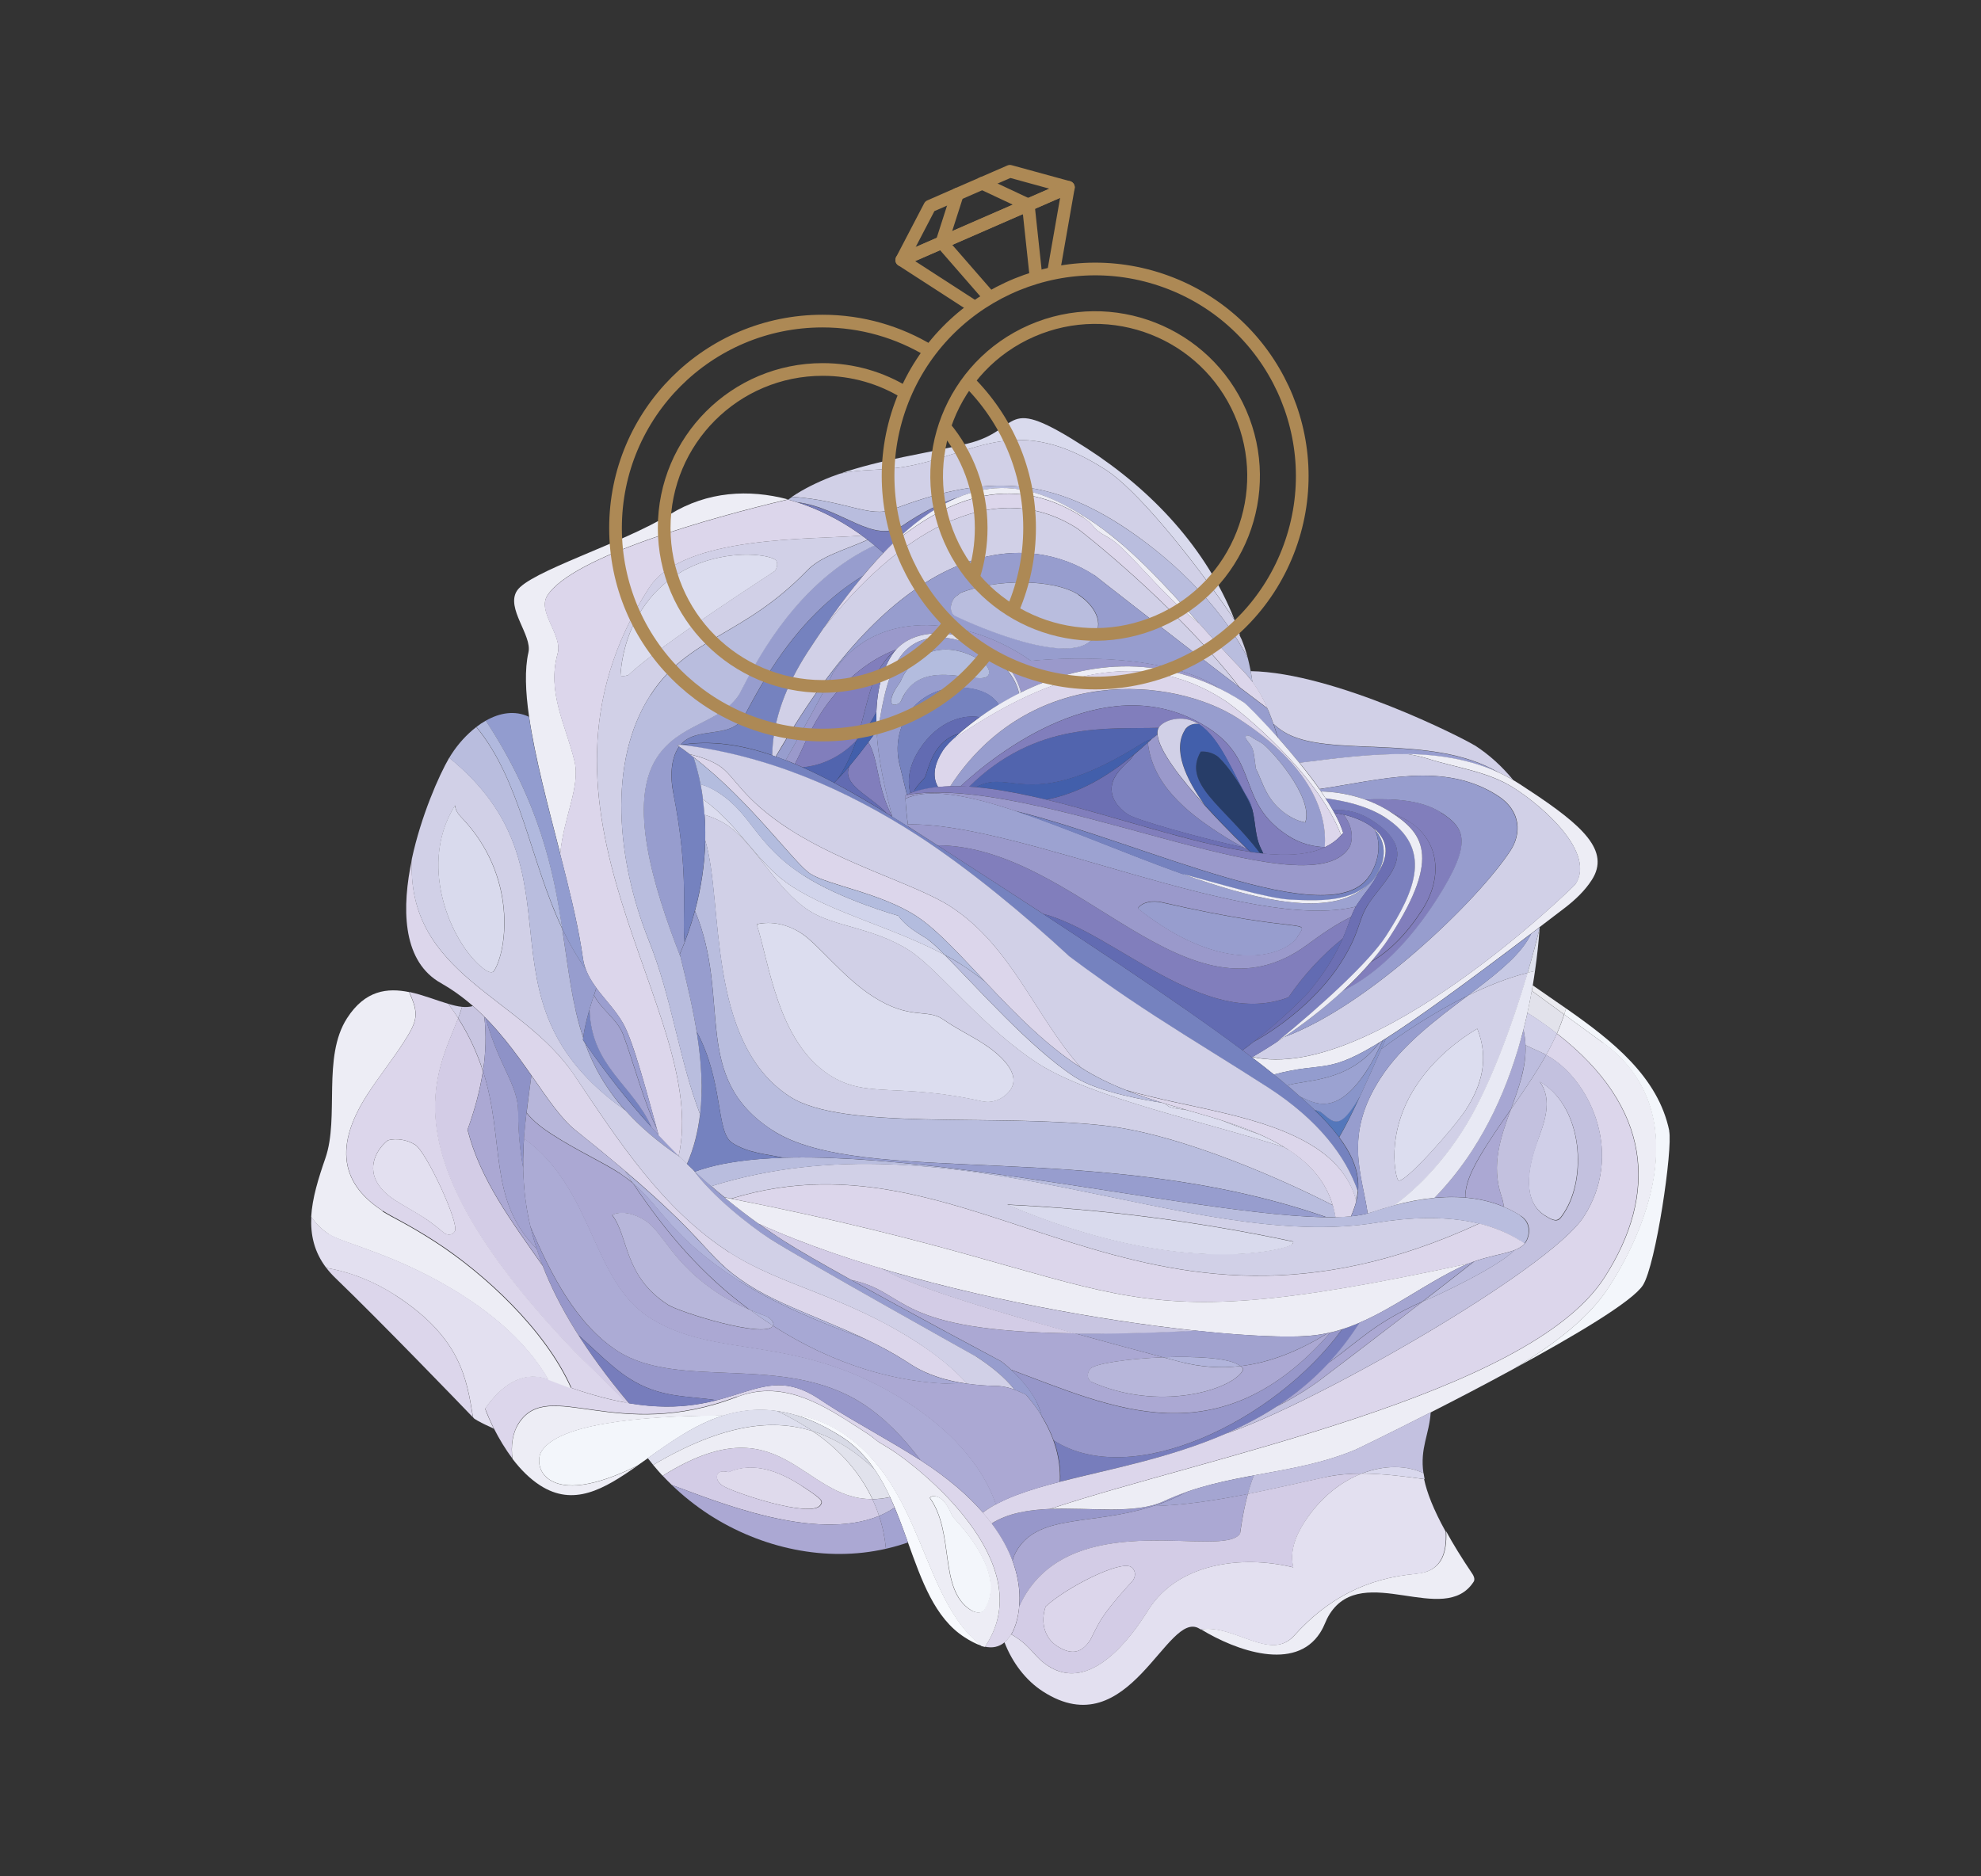 <?xml version="1.0" encoding="UTF-8"?> <svg xmlns="http://www.w3.org/2000/svg" id="Layer_2" data-name="Layer 2" viewBox="0 0 153.1 145.02"><rect x="0" y="0" width="153.1" height="145.02" fill="#333333" stroke="none"/> <defs> <style> .cls-1 { fill: #d8dae6; } .cls-2 { fill: #aba8d3; } .cls-3 { fill: #5477bb; } .cls-4 { fill: #c7c9e4; } .cls-5 { fill: #d0cfe8; } .cls-6 { fill: #dedfee; } .cls-7 { fill: #777dbc; } .cls-8 { fill: #a4a5d1; } .cls-9 { fill: #e8e9f4; } .cls-10 { fill: #e3e0f0; } .cls-11 { fill: #d4d2ea; } .cls-12 { fill: #bdbdde; } .cls-13 { fill: #9ba2d1; } .cls-14 { stroke-linecap: round; stroke-linejoin: round; } .cls-14, .cls-15 { fill: none; stroke: #ad8955; stroke-width: .98px; } .cls-16 { fill: #929ccf; } .cls-17 { fill: #7582bf; } .cls-18 { fill: #d1d4eb; } .cls-19 { fill: #7b80be; } .cls-20 { fill: #d9daed; } .cls-21 { fill: #b7b6da; } .cls-22 { fill: #bbd; } .cls-23 { fill: #787cba; } .cls-24 { fill: #d1d0e7; } .cls-25 { fill: #6c6fb3; } .cls-26 { fill: #939cce; } .cls-27 { fill: #ebebf0; } .cls-28 { fill: #b1b9de; } .cls-29 { fill: #ededf5; } .cls-30 { fill: #acabd5; } .cls-31 { fill: #425fab; } .cls-32 { fill: #8e92c7; } .cls-33 { fill: #979dce; } .cls-34 { fill: #626bb2; } .cls-35 { fill: #5164ae; } .cls-36 { fill: #d3cce6; } .cls-37 { fill: #dfe2ee; } .cls-38 { fill: #f3f6fb; } .cls-39 { fill: #c3c1e0; } .cls-40 { fill: #273d68; } .cls-41 { fill: #a2a2d0; } .cls-42 { fill: #9a99cb; } .cls-43 { fill: #e2e2eb; } .cls-44 { fill: #e1e2ec; } .cls-45 { fill: #dcd6eb; } .cls-46 { fill: #a1a2cf; } .cls-15 { stroke-miterlimit: 10; } .cls-47 { fill: #9b9ecf; } .cls-48 { fill: #a7a8d4; } .cls-49 { fill: #817ebc; } .cls-50 { fill: #b9bdde; } .cls-51 { fill: #d2d1e9; } .cls-52 { fill: #9ca2d1; } .cls-53 { fill: #8995ca; } .cls-54 { fill: #c8c5e1; } .cls-55 { fill: #b1b4db; } .cls-56 { fill: #c3c1df; } .cls-57 { fill: #dcddef; } .cls-58 { fill: #a4a4d1; } .cls-59 { fill: #b3bcde; } .cls-60 { fill: #dfdaec; } .cls-61 { fill: #a3a3d1; } .cls-62 { fill: #f7f9fd; } .cls-63 { fill: #a7a7d3; } .cls-64 { fill: #d9d8ed; } .cls-65 { fill: #9797ca; } </style> </defs> <g id="clipping_mask" data-name="clipping mask"> <g> <path class="cls-33" d="m76.33,50.51c-1.95-1.26-5.2-2.16-6.88.44-1.02,1.58-1.36,4.01-1.67,6.07.19,2.3.76,4.55,1.18,6.12.41.25.82.51,1.23.77-.1-.72-.18-1.43-.21-2.15,0-.09,0-.18-.01-.27.04-.02.08-.03.12-.05-.3-1.22-.57-2.34-.57-2.34-.34-1.39-.07-2.77.62-3.84,1.63-2.53,4.91-2.42,6.3-1.53.27.17.54.42.76.75.49-.3,1.01-.58,1.56-.86-.23-1.05-.93-2.12-2.43-3.09h0Zm-6.36,3.03c-.19.3-.35.68-.36.69-.13.2-.49.31-.64.21-.16-.1-.15-.58.28-1.24.11-.16.22-.33.33-.49.1-.24.22-.48.36-.7,1.44-2.23,3.91-2.21,5.92-.91.28.18.76.71.51,1.1-.57.89-4.68-1.35-6.41,1.34h0Z"></path> <path class="cls-24" d="m99.56,88.87c-.09-.06-.19-.12-.28-.18-5.87-1.91-14.87-3.79-19.06-6.49-4.24-2.74-7.69-7.28-9.92-8.72-2.79-1.8-5.78-1.81-7.77-3.09-2.6-1.68-4.17-5.21-6.41-6.66-.51-.33-1.08-.57-1.67-.75.05.66.06,1.32.05,1.98,1.44,4.76.03,15.6,6.55,19.81,4.08,2.63,15.64,1.3,24.18,2.22,6.21.67,14.47,4.47,17.77,6.17-.56-1.89-1.81-3.25-3.44-4.31h0Zm-23.59-3.73c-6.61-1.5-8.97-.17-11.87-2.05-4.03-2.6-4.66-8.74-5.62-11.65,1.18-.27,2.4.03,3.44.69,1.31.84,3.2,3.38,5.52,4.88,2.86,1.85,4.15.95,5.38,1.74.09.06.27.18.45.3.88.57,1.85,1.05,2.73,1.62,1.25.8,2.92,2.27,2.12,3.52-.42.65-1.32,1.13-2.15.94h0Z"></path> <path class="cls-65" d="m91.77,115.3c-.62.21-1.24.46-1.85.75-3.37,1.58-9.72-.57-13.28,1.72.75,1.01,1.26,1.97,1.6,2.87.1-.33.23-.62.4-.89,2.1-3.26,7.33-1.34,13.13-4.45h0Z"></path> <path class="cls-29" d="m109.49,121.65c-3.88.34-6.9,1.93-9.46,4.78-1.83,2.04-4.62-.9-7.21-.48,2.73,1.67,7.27,3.27,9.2.27.39-.61.39-.9.76-1.48,2.59-4.01,8.84,1.05,11.11-2.47.12-.18.01-.44-.08-.58-.85-1.26-1.52-2.35-2.04-3.31.04.84-.06,1.69-.43,2.27-.35.54-.92.91-1.83.99h0Z"></path> <path class="cls-45" d="m87.42,121.13c-.85-.55-5.07,1.62-6.61,3.06-.38,1.12-.16,2.38.9,3.06.97.62,1.82.66,2.55-.48.05-.07.48-1.03.92-1.71.73-1.13,2.36-2.86,2.38-2.89.3-.47.12-.87-.15-1.04h0Z"></path> <path class="cls-60" d="m61.95,114.85c-1.71-1.11-3.71-1.9-5.65-1.06-.36-.08-.69-.09-.84.13-.09.14-.16.57.38.92.82.53,6.87,2.56,7.56,1.49.19-.29.2-.4-1.46-1.48h0Z"></path> <path class="cls-38" d="m41.87,112.15c-.37.57-.28,1.66.61,2.23,1.56,1.01,4.31.14,6.78-1.09.27-.19.53-.38.81-.57,1.77-1.26,3.66-2.62,5.84-3.3-4.65,0-12.5.34-14.04,2.73h0Z"></path> <path class="cls-45" d="m56.98,107.97c3.32-1.28,6.23.38,8.89,2.09.42.27.83.54,1.24.8.31.2.55.45.85.64,0,0,.54.31.97.59,2.02,1.31,11.44,8.63,7.29,15.05-.03.05-.07.1-.1.15.56.12,1.07.04,1.53-.35.17-.15.33-.33.48-.57.64-1,1.61-4.48-1.49-8.61-.21-.28-.43-.56-.68-.84-1.13-1.3-2.68-2.66-4.77-4.01-2.45-1.58-5.1-2.96-7.29-4.38-.31-.2-.67-.44-.68-.45-4.62-2.98-6.34,1.77-14.59.39-1.73-.29-3.75-.85-6.14-1.81-2.08-.83-3.76.44-5,2.22.2.51.43,1.03.68,1.54.41.81.89,1.61,1.43,2.32-.13-.98,0-1.97.48-2.73,2.33-3.6,7.52,1.55,16.89-2.06h0Z"></path> <path class="cls-29" d="m76.22,127.15c4.14-6.42-5.27-13.75-7.29-15.05-.43-.28-.97-.59-.97-.59-.3-.2-.54-.44-.85-.64-.41-.26-.82-.54-1.24-.8-2.65-1.71-5.57-3.36-8.89-2.09-9.38,3.61-14.57-1.54-16.89,2.06-.49.76-.61,1.75-.48,2.73.63.83,1.34,1.54,2.13,2.05,2.59,1.67,4.93.31,7.52-1.52-2.47,1.23-5.22,2.1-6.78,1.09-.89-.57-.98-1.66-.61-2.23,1.54-2.39,9.39-2.72,14.04-2.73,1.68-.52,3.53-.65,5.61-.03,1.27.18,2.44.65,3.5,1.34,6.37,4.11,6.16,12.91,10.83,16.5.09.03.18.05.27.07.03-.05.07-.1.1-.15h0Zm-1.22-2.7c-2.49-1.61-1.2-5.92-3.14-8.65,0,0,0,0,0-.01.16-.24.56-.13.79.02.43.28.7.84.96,1.43,1.96,2.08,3.87,4.99,2.44,7.2-.2.31-.71.23-1.06,0h0Z"></path> <path class="cls-38" d="m73.63,117.24c-.27-.6-.53-1.15-.96-1.43-.23-.15-.63-.26-.79-.02,0,0,0,0,0,.01,1.93,2.72.65,7.04,3.14,8.65.35.23.86.31,1.06,0,1.43-2.21-.48-5.12-2.44-7.2h0Z"></path> <path class="cls-62" d="m61.52,109.39c1.11.33,2.28.88,3.54,1.68,2.81,1.81,3.99,5.04,5.11,8.16,1.07,2.97,2.07,5.84,4.36,7.32.46.3.91.54,1.33.67-4.68-3.59-4.46-12.38-10.83-16.5-1.06-.69-2.23-1.16-3.5-1.34h0Z"></path> <path class="cls-45" d="m30.54,100.11c-1.62-1.05-3.45-1.79-5.32-2.1.2.26.44.53.7.78,3.55,3.42,9.76,9.86,10.63,10.77-.48-2.96-.93-6.17-6.02-9.45Z"></path> <path class="cls-29" d="m29.58,93.61c-3.65-2.35-3.45-5.51-1.18-9.02.88-1.36,1.94-2.69,2.77-3.98,1.13-1.75,1.2-2.22.45-3.92-1.67-.34-3.4-.16-4.8,2.02-1.93,3-.58,7.65-1.67,10.81-.54,1.56-1.02,3.09-1.1,4.55.38.53.84.99,1.38,1.35,1.15.74,5.47,1.59,10.46,4.82,3.02,1.95,5.16,4.12,6.49,6.43.03.01.06.02.09.03.58.23,1.14.44,1.67.63-1.97-4.47-6.68-8.85-10.56-11.35-2.15-1.39-3.3-1.87-4.02-2.34h0Z"></path> <path class="cls-10" d="m32.09,88.5c-.59-.38-1.42-.54-2.11-.35-.27.21-.51.47-.7.76-.78,1.21-.62,2.66,1.23,3.86.73.47,1.5.88,2.24,1.35.78.5,1.56,1.19,1.56,1.19.31.2.64.19.84-.13.38-.59-2.19-6.12-3.06-6.68h0Z"></path> <path class="cls-10" d="m25.44,95.41c-.54-.35-1-.81-1.38-1.35-.07,1.38.21,2.71,1.16,3.95,1.87.32,3.69,1.05,5.32,2.1,5.08,3.28,5.54,6.49,6.02,9.45.07.07.1.11.1.11.08.05.16.1.25.15.4.23.84.42,1.26.62-.26-.51-.49-1.03-.68-1.54,1.22-1.75,2.86-3.01,4.91-2.25-1.33-2.31-3.47-4.47-6.49-6.43-4.99-3.22-9.31-4.07-10.46-4.82Z"></path> <path class="cls-65" d="m63.22,108.09s.37.25.68.45c2.17,1.4,4.8,2.77,7.24,4.34-1.28-1.73-2.78-3.29-4.48-4.38-6.09-3.93-14.18-1-18.94-4.07-3.18-2.05-5.18-5.94-6.73-9.63.59,2.49,1.71,5.25,3.71,8.4,1.35,1.21,2.61,2.51,3.91,3.34,2.41,1.55,4.51,1.34,6.79,1.7,3.08-.79,4.85-2.07,7.82-.15h0Z"></path> <path class="cls-30" d="m66.66,108.5c1.69,1.09,3.2,2.65,4.48,4.38.02.01.03.02.05.03,2.09,1.35,3.64,2.7,4.77,4.01.31-.23.65-.44,1.01-.64-1.08-3.19-3.74-5.89-6.85-7.9-8.44-5.45-14.74-3.2-19.95-6.56-4.46-2.88-4.26-9.9-9.67-13.83-.15,2.08-.1,4.31.49,6.81,1.56,3.68,3.56,7.57,6.73,9.63,4.76,3.07,12.85.14,18.94,4.07h0Z"></path> <path class="cls-7" d="m44.7,103.2c1.05,1.65,2.34,3.4,3.92,5.28,2.95.49,5.06.2,6.77-.24-2.28-.36-4.38-.15-6.79-1.7-1.3-.84-2.56-2.13-3.91-3.34Z"></path> <path class="cls-7" d="m105.07,102.25c-.44.19-.88.35-1.33.5-5.21,7.13-16.29,12.47-22.3,8.59,0,0,0,0,0,0,.36,1,.55,2.07.5,3.19,7.11-1.82,17.27-3.17,23-12.05.05-.08.1-.15.15-.23h0Z"></path> <path class="cls-65" d="m103.74,102.75c-.3.1-.61.18-.93.26-8.63,9.88-16.87,5.78-24.67,2.88.58.54,1.34,1.35,1.86,2.28.23.41.41.84.5,1.28.38.6.69,1.23.93,1.89,0,0,0,0,0,0,6.01,3.88,17.09-1.46,22.3-8.59h0Z"></path> <path class="cls-5" d="m119.2,83.73c-.07-.04-.14-.08-.21-.13,1.06,1.44.34,3.23-.2,4.69-.71,1.95-1.17,4.51.57,5.64.99.64,1.12.4,1.53-.23,1.72-2.66,1.44-7.95-1.7-9.98h0Z"></path> <path class="cls-33" d="m75.42,104.85c.97.63,2.18,1.53,2.99,2.58.3.11.59.25.89.39.45.52.85,1.06,1.21,1.63-.1-.44-.28-.87-.5-1.28-.87-1.57-2.45-2.81-2.65-2.94,0,0-13.45-7.15-16.75-9.28-.67-.43-1.33-.88-1.98-1.35-1.72-1.24-3.36-2.59-4.91-4.03-.05-.04-.09-.09-.14-.13,1.47,2.05,4.32,4.3,5.9,5.31,2.33,1.51,15.94,9.11,15.94,9.11h0Z"></path> <path class="cls-33" d="m50.9,87.74c-.19-.21-.38-.42-.57-.63-1.85-2.04-3.55-4.22-5.12-6.5.65,1.8,1.6,3.53,3.12,5.22,1.09,1.22,2.47,2.42,4.24,3.62-.57-.56-1.12-1.13-1.66-1.71h0Z"></path> <path class="cls-45" d="m56.38,96.82c-5.19-3.35-8.58-8.61-11.98-13.69-4.12-6.14-13.01-7.73-12.56-16.73-.8,3.74-.75,7.68,1.98,9.44.26.17.44.25.96.58.63.41,1.22.86,1.78,1.35,1.85,1.62,3.28,3.59,4.53,5.38,1.23,1.76,2.28,3.33,3.38,4.21,10.99,8.76,9.52,9.47,13.39,11.97,3.15,2.03,8.23,3.36,12.15,5.89.16.1.34.22.39.25,1.29.83,2.78,1.27,4.36,1.49-1.11-1.21-2.44-2.28-3.91-3.22-5.6-3.62-10.44-4.33-14.46-6.93h0Z"></path> <path class="cls-24" d="m78.41,107.43c-.81-1.05-2.02-1.95-2.99-2.58,0,0-13.61-7.6-15.94-9.11-1.57-1.02-4.42-3.26-5.9-5.31-.16-.15-.32-.3-.48-.46-.18-.17-.35-.34-.53-.52-1.77-1.2-3.15-2.4-4.24-3.62-12.31-8.7-2.63-18.33-13.61-27.26-.8,1.37-2.18,4.52-2.89,7.82-.44,9,8.44,10.58,12.56,16.73,3.41,5.07,6.79,10.34,11.98,13.69,4.02,2.59,8.85,3.31,14.46,6.93,1.46.95,2.8,2.01,3.91,3.22.76.11,1.54.16,2.33.18.47.01.92.13,1.34.28h0Zm-40.83-32.41c-2.35-1.51-5.5-7.82-2.41-12.76.03.36.24.67.45.88,4.43,4.56,3.55,10.38,2.57,11.9-.13.2-.4.11-.61-.02Z"></path> <path class="cls-20" d="m35.61,63.14c-.2-.21-.42-.53-.45-.88-3.09,4.94.07,11.24,2.41,12.76.21.13.48.22.61.02.98-1.52,1.85-7.34-2.57-11.9Z"></path> <path class="cls-24" d="m114.32,94.58c-2.56-.62-5.43-.48-7.92-.07-14.42,2.36-32.81-8.65-51.42-2.82.33.29.67.58,1.02.86.17.03.34.07.52.1,19.09-5.86,31.35,14.16,57.81,1.92h0Zm-14.41,1.39s.02,0,.02,0c.05.03,0,.13-.06.21-.19.29-8.33,2.76-22.03-3.07,7.44.36,14.72,1.29,22.07,2.85h0Z"></path> <path class="cls-50" d="m117.53,93.98c-1.98-1.28-4.3-1.6-6.66-1.38-1.64.16-3.31.57-4.91,1.12-.42.14-.94.24-1.56.3-.37.03-.77.06-1.2.07-10.54.2-39.08-7.38-49.5-3.52.41.38.83.76,1.26,1.13,18.61-5.83,37.01,5.17,51.42,2.82,2.49-.41,5.36-.56,7.92.07,1.13.27,2.19.69,3.14,1.31.12.08.24.16.35.24.05-.05.09-.11.13-.17.21-.32.52-1.37-.42-1.99h0Z"></path> <path class="cls-45" d="m117.47,95.89c-.95-.61-2.02-1.03-3.14-1.31-26.46,12.24-38.72-7.78-57.81-1.92,32.65,6.41,27.42,11.4,56.94,5.03,2-.82,3.64-.74,4.38-1.56-.11-.08-.23-.16-.35-.24h0Z"></path> <path class="cls-29" d="m56.51,92.66c-.17-.03-.34-.07-.52-.1.08.06.15.13.23.19.78.64,1.58,1.25,2.4,1.84,14.14,6.43,37.39,9.31,42.97,8.63,1.24-.15,2.38-.5,3.47-.97,2.69-1.15,5.09-3.01,7.91-4.35.16-.07.31-.14.46-.21-29.52,6.37-24.29,1.38-56.94-5.03h0Z"></path> <path class="cls-20" d="m99.87,96.19c.05-.08.11-.18.06-.21,0,0-.01,0-.02,0-7.35-1.56-14.64-2.49-22.07-2.85,13.71,5.84,21.85,3.36,22.03,3.07h0Z"></path> <path class="cls-57" d="m75.97,85.14c.83.19,1.73-.29,2.15-.94.8-1.25-.87-2.71-2.12-3.52-.88-.57-1.86-1.05-2.73-1.62-.18-.12-.36-.24-.45-.3-1.22-.79-2.51.11-5.38-1.74-2.32-1.5-4.22-4.04-5.52-4.88-1.03-.67-2.26-.97-3.44-.69.96,2.9,1.59,9.04,5.62,11.65,2.9,1.87,5.26.55,11.87,2.05h0Z"></path> <path class="cls-50" d="m59.7,87.37c6.97,4.5,25.17.58,42.8,6.71.25,0,.49,0,.72,0-.05-.32-.12-.62-.21-.91-3.3-1.7-11.56-5.5-17.77-6.17-8.54-.92-20.11.41-24.18-2.22-6.52-4.21-5.11-15.05-6.55-19.81-.04,1.83-.32,3.66-.8,5.44,2.87,6.88-.37,12.85,5.99,16.96h0Z"></path> <path class="cls-33" d="m59.7,87.37c-6.36-4.11-3.13-10.08-5.99-16.96-.31,1.14-.7,2.27-1.17,3.35.48,1.96.97,3.97,1.3,5.98,2.1,3.88,1.47,7.77,2.75,8.6,1.23.8,2.69.87,3.94,1.15,12.56-.39,32.86,4.5,41.97,4.6-17.63-6.13-35.83-2.22-42.8-6.71h0Z"></path> <path class="cls-17" d="m53.84,79.75c.57,3.54.64,7.06-.74,10.23.21.2.41.39.62.59,1.79-.66,4.12-.99,6.81-1.07-1.26-.28-2.71-.35-3.94-1.15-1.28-.82-.65-4.72-2.75-8.6h0Z"></path> <path class="cls-17" d="m57.45,55.5c-1.06,1.64-3.63.62-4.86,2.08,2.3-.38,4.65-.04,7.1.8.04-2.82,1.12-5.48,2.73-7.98,1.51-2.34,2.94-4.28,4.28-5.89-2.39,1.45-4.86,3.76-7.08,7.2-1.13,1.76-2.17,3.79-2.17,3.79h0Z"></path> <path class="cls-33" d="m57.12,53.68c-1.44,2.23-4.64,2.21-6.37,4.89-2.22,3.44-.34,9.8,1.83,15.38-.02-.06-.03-.13-.05-.19.13-.31.26-.62.38-.93-.24-2.08.41-5.07-.89-11.61-.22-1.1-.2-2.49.4-3.42.02-.03.04-.06.06-.09-.04-.03-.09-.06-.13-.09.08-.02.15-.03.23-.04,1.23-1.47,3.8-.44,4.86-2.08,0,0,1.03-2.03,2.17-3.79,2.22-3.45,4.69-5.75,7.08-7.2.54-.64,1.07-1.23,1.58-1.77-.22-.2-.45-.4-.69-.59-2.68,1.26-5.61,3.53-8.37,7.8-1.04,1.61-2.09,3.71-2.1,3.73h0Z"></path> <path class="cls-17" d="m52.02,61.22c1.3,6.54.65,9.53.89,11.61,1.76-4.57,2.18-9.7.69-14.31-.36-.28-.74-.55-1.11-.81-.02.03-.04.06-.06.09-.6.93-.62,2.32-.4,3.42Z"></path> <path class="cls-29" d="m43.1,50.51c.4-1.43-1.61-3.22-.79-4.49,1.94-3.01,12.61-6.01,18.58-7.42-3.02-.8-6.22-.62-9.1,1.15-3.7,2.28-10.88,4.43-11.84,5.92-.87,1.35,1.19,3.44.89,4.76-.3,1.31-.23,3.03.05,4.98.46,3.16,1.47,6.92,2.41,10.59.28-2.91,1.58-5.22,1.1-7.18-.68-2.8-2.14-5.31-1.3-8.3h0Z"></path> <path class="cls-24" d="m54.11,86.15c-1.65-4.31-2.15-8.92-3.96-13.43-2.48-6.2-3.22-13.82.11-18.98,2.94-4.55,7.17-4.52,12.11-9.64,1.09-1.13,2.88-1.57,4.68-2.38-.14-.11-.29-.21-.44-.32-3.82.33-13.81-.05-16.45,4.04-11.2,17.35,4.77,32.7,2.29,43.91.21.21.43.42.64.63.54-1.23.85-2.51,1.01-3.82h0Zm-6.16-33.92c.12-1.9.71-3.65,1.65-5.1,3.19-4.94,9.31-4.51,10.29-3.88.18.11.27.47,0,.88-.03.04-8.9,5.72-11.29,8.02-.06.06-.4.15-.66.08h0Z"></path> <path class="cls-50" d="m50.26,53.74c-3.33,5.17-2.6,12.78-.11,18.98,1.8,4.5,2.3,9.12,3.96,13.43.46-3.94-.53-8.18-1.52-12.19-2.18-5.59-4.05-11.95-1.83-15.38,1.73-2.68,4.93-2.66,6.37-4.89.01-.02,1.06-2.12,2.1-3.73,2.76-4.28,5.69-6.54,8.37-7.8-.18-.15-.36-.29-.54-.43-1.8.81-3.59,1.25-4.68,2.38-4.94,5.12-9.18,5.1-12.11,9.64h0Z"></path> <path class="cls-45" d="m50.17,45.44c2.64-4.09,12.63-3.71,16.45-4.04-.28-.2-.57-.4-.86-.59-1.5-.97-3.15-1.73-4.85-2.19-.01,0-.02,0-.03,0-5.97,1.41-16.63,4.41-18.58,7.42-.82,1.27,1.2,3.07.79,4.49-.84,2.99.62,5.5,1.3,8.3.48,1.97-.83,4.27-1.1,7.18.66,2.56,1.28,5.07,1.64,7.28.04.26.08.52.12.78.1.72.39,1.33.76,1.9.09.14.18.27.28.41.66.89,1.48,1.71,2.06,2.72.83,1.44,1.95,5.79,2.75,8.66.51.54,1.02,1.08,1.55,1.6,2.48-11.21-13.49-26.56-2.29-43.91h0Z"></path> <path class="cls-57" d="m59.89,43.25c-.98-.63-7.11-1.06-10.29,3.88-.94,1.45-1.52,3.2-1.65,5.1.26.07.6-.02.66-.08,2.38-2.29,11.26-7.97,11.29-8.02.27-.42.17-.77,0-.88h0Z"></path> <path class="cls-7" d="m61.6,38.82c1.46.46,2.86,1.15,4.16,1.99.9.58,1.74,1.23,2.52,1.94,2.16-2.26,4.12-3.62,5.92-4.34-1.51.47-3,1.24-4.39,2.2-2.26,1.55-4.71-1.33-8.2-1.77h0Z"></path> <path class="cls-20" d="m74.74,34.3c-3.15.75-6.7,1.22-9.86,2.33,1.72-.42,3.16-.19,5.34-.6,5.27-1,8.36-4.16,15.28.31,2.25,1.45,6.35,6.35,9.91,11.57-2.18-5.54-6.41-10.03-11.42-13.26-6.8-4.39-4.8-1.41-9.25-.35h0Z"></path> <path class="cls-24" d="m95.92,49.36c-.04-.1-.09-.2-.14-.3.01,0,.03,0,.04,0-.13-.39-.27-.77-.42-1.15-3.56-5.22-7.66-10.12-9.91-11.57-6.92-4.47-10.01-1.31-15.28-.31-2.18.41-3.63.18-5.34.6-.2.07-.4.15-.61.22-1.08.42-2.11.92-3.05,1.55,4.13.28,6.02,1.65,7.79.97,6.61-2.53,11.52-2.71,17.6,1.2,3.55,2.29,7.6,5.96,9.84,10.31-.14-.53-.31-1.04-.52-1.54h0Z"></path> <path class="cls-50" d="m69.01,39.38c-1.77.68-3.66-.69-7.79-.97-.1.07-.2.14-.3.21.23.06.46.13.69.2,3.49.44,5.94,3.33,8.2,1.77,1.39-.96,2.88-1.72,4.39-2.2,3.83-1.53,6.97-.16,9.9,1.72,4.52,2.92,8.04,7.76,11.9,11.67.29.3.56.61.79.93-.08-.62-.2-1.23-.35-1.82-2.24-4.36-6.29-8.03-9.84-10.31-6.07-3.92-10.98-3.74-17.6-1.2h0Z"></path> <path class="cls-24" d="m84.57,44.45s4.74,3.74,11.21,8.67c-5.05-6.51-12.41-12.19-12.49-12.24-6.7-4.33-14.19.71-19.66,7.7-.4.58-.8,1.19-1.22,1.83-1.61,2.5-2.69,5.16-2.73,7.98.09.03.18.06.26.1.59-1.01,1.23-2.06,1.91-3.11,8.85-13.71,17.51-14.28,22.71-10.92h0Z"></path> <path class="cls-42" d="m79.68,51.08s-.27-.19-.53-.36c-4.83-3.12-11.56-3.69-14.78,1.3,0,0-.33.87-3.65,6.74.24.09.47.19.71.29.67-1.26,1.08-2.47,1.98-3.87,1.43-2.22,3.52-4.11,5.85-4.97,1.66-1.82,5.01-1.47,7.07-.13,1.23.8,2.18,1.99,2.58,3.44,4-1.97,9.55-3.2,15.44-.24-.06-.04-.12-.08-.17-.12-4.9-3.16-14.5-2.08-14.5-2.08h0Z"></path> <path class="cls-33" d="m97.98,54.8c-.08-.07-.17-.14-.25-.2-.66-.5-1.31-.99-1.94-1.47-6.47-4.93-11.21-8.67-11.21-8.67-5.21-3.36-13.86-2.8-22.71,10.92-.68,1.05-1.31,2.1-1.91,3.11.25.09.51.18.76.28,3.32-5.87,3.65-6.74,3.65-6.74,3.22-4.99,9.95-4.42,14.78-1.3.26.17.53.36.53.36,0,0,9.6-1.08,14.5,2.08.06.04.11.08.17.12.59.3,1.19.64,1.79,1.02.08.05.74.7,1.64,1.66.3.32.63.68.97,1.06-.22-.76-.47-1.51-.78-2.22h0Zm-24.21-7.22c-.38-.25-.33-.87-.09-1.25.09-.15.22-.25.37-.34.05-.05.1-.1.16-.15,2.67-1.1,7.2-1.13,9.14.12.88.57,2.11,1.9,1.25,3.23-1.78,2.75-10.68-1.53-10.82-1.62Z"></path> <path class="cls-50" d="m83.34,45.97c-1.94-1.25-6.47-1.23-9.14-.12-.06.05-.11.1-.16.15-.15.08-.28.19-.37.34-.24.38-.29,1.01.09,1.25.14.09,9.05,4.37,10.82,1.62.86-1.33-.36-2.66-1.25-3.23Z"></path> <path class="cls-33" d="m98.43,55.97c.12.35.23.7.33,1.05.53.6,1.1,1.26,1.66,1.95,5.14-.64,10.68-1.41,15.4.76-5.28-3.12-13.31-1.03-16.63-3.17-.27-.17-.52-.37-.76-.58Z"></path> <path class="cls-24" d="m113.95,57.61c-.81-.52-10.79-5.62-17.29-5.73.05.28.1.56.13.84.73.98,1.23,2.08,1.63,3.24.24.21.49.41.76.58,3.32,2.14,11.35.05,16.63,3.17.39.18.77.37,1.14.59-.85-1.04-1.86-1.97-3-2.7h0Z"></path> <path class="cls-57" d="m114.17,79.52c-1.87,1.11-3.6,2.66-4.78,4.5-2.38,3.69-1.5,7.12-1.32,7.23.45.29,4.3-4.04,5.22-5.47,1.21-1.88,1.81-3.94.88-6.26h0Z"></path> <path class="cls-49" d="m108.92,63.52c-.37-.24-.77-.43-1.2-.59,2.26,1.52,3.62,3.4-.26,9.4-.45.69-.96,1.36-1.51,2.01,1.47-.84,2.79-2.21,3.95-4,1.63-2.52,1.34-5.33-.98-6.83Z"></path> <path class="cls-49" d="m111.38,62.81c-1.57-1.02-3.74-1.08-5.89-1.01.7.25,1.36.57,1.98.97.09.06.17.11.26.17.43.16.83.35,1.2.59,2.32,1.5,2.61,4.3.98,6.83-1.15,1.78-2.48,3.16-3.95,4-.68.79-1.41,1.54-2.17,2.25,2.73-1.33,5.19-3.88,7.19-6.98,2.93-4.53,2.23-5.62.4-6.8h0Z"></path> <path class="cls-29" d="m118.19,61.1c-.24-.16-.49-.32-.74-.49-2.64-1.71-5.62-2.27-8.68-2.33.53.09,1.05.2,1.57.36,2.29.73,4.7.99,6.71,2.3,2.38,1.53,6.25,5.02,4.71,7.4-.11.18-15.72,15.44-24.98,13.37,0,0-.02.01-.03.02.61.46,1.17.9,1.7,1.33,4.05-1.07,4.03.15,8.65-2.79,2.36-1.5,5.94-4.08,11.88-8.6.62-.47,1.26-.96,1.94-1.48.8-.61,1.57-1.34,2.1-2.17,1.45-2.25-.71-4.21-4.84-6.93h0Z"></path> <path class="cls-24" d="m121.77,68.35c1.54-2.38-2.33-5.86-4.71-7.4-2.02-1.3-4.42-1.57-6.71-2.3-.52-.16-1.04-.28-1.57-.36-2.77-.05-5.62.33-8.35.67.54.66,1.07,1.35,1.55,2.03,4.69-.69,9.61-2.17,13.77.51,1.89,1.22,1.79,3.01,1.01,4.22-2.48,3.84-10.99,12.05-17.53,14.45-.98.67-1.83,1.18-2.43,1.53,9.26,2.07,24.87-13.19,24.98-13.37h0Z"></path> <path class="cls-33" d="m115.73,61.51c-4.16-2.69-9.08-1.2-13.77-.51.04.06.09.12.13.18,1.15.03,2.31.23,3.39.62,2.15-.07,4.32,0,5.89,1.01,1.83,1.18,2.53,2.26-.4,6.8-2,3.1-4.46,5.65-7.19,6.98-1.55,1.44-3.19,2.66-4.57,3.59,6.55-2.4,15.06-10.61,17.53-14.45.78-1.2.88-3-1.01-4.22h0Z"></path> <path class="cls-45" d="m61.04,64.13c-3.76-2.43-4.21-4.12-5.46-4.93-.65-.42-1.44-.69-2.27-.89.1.07.19.14.29.22,4.42,3.41,7.79,8.21,9.03,9.01,1.39.89,5.37,1.46,8.17,3.26,3.27,2.11,7.46,8.32,12.66,11.67.02.01.04.02.06.04-3.51-3.94-5.34-9.38-10.07-12.44-2.56-1.66-8.21-3.23-12.4-5.94h0Z"></path> <path class="cls-17" d="m103.49,87.91c-1.03-1.38-2.66-2.94-5.04-4.85-.53-.43-1.1-.87-1.7-1.33-.24-.18-.48-.36-.73-.55-4.95-3.7-12.31-8.57-22.91-15.41-.99-.64-1.97-1.27-2.92-1.87-.41-.26-.82-.52-1.23-.77-1.54-.95-3.04-1.84-4.5-2.62-1.63-.87-3.22-1.59-4.78-2.12-2.43-.83-4.78-1.17-7.07-.8,6.65.79,12.73,3.41,18.34,7.03,3.98,2.57,8.35,6.23,11.7,9.33,1.44,1.1,3.68,2.72,6.68,4.65,2.89,1.86,5.82,3.64,8.69,5.49,3.85,2.48,5.99,5.3,6.92,8.01.12-1.3-.29-2.61-1.45-4.17h0Z"></path> <path class="cls-24" d="m104.94,92.08c-.93-2.71-3.07-5.52-6.92-8.01-2.87-1.85-5.8-3.62-8.69-5.49-2.99-1.93-5.23-3.56-6.68-4.65-3.35-3.1-7.72-6.75-11.7-9.33-5.61-3.62-11.69-6.24-18.34-7.03-.09.01-.17.03-.26.04.33.22.64.45.96.69.82.2,1.62.47,2.27.89,1.25.81,1.7,2.5,5.46,4.93,4.2,2.71,9.84,4.28,12.4,5.94,4.73,3.06,6.56,8.5,10.07,12.44,1.12.72,2.3,1.29,3.5,1.76,4.87,1.41,10.67,1.89,14.62,4.43,1.68,1.08,2.79,2.55,3.17,4.14.06-.26.11-.51.13-.77h0Z"></path> <path class="cls-45" d="m87.02,84.27c4.32,1.72,8.94,2.27,12.54,4.6,1.88,1.21,3.26,2.84,3.65,5.22.43,0,.83-.03,1.2-.07.17-.4.31-.79.41-1.17-.38-1.6-1.5-3.06-3.17-4.14-3.95-2.55-9.75-3.02-14.62-4.43h0Z"></path> <path class="cls-33" d="m100.27,72.42c.95-1.48.73-.09-10.49-2.66-.65-.15-1.5-.05-1.84.47,0,0,0,0,0,.01.58.46,1.21.91,1.87,1.34,5.6,3.61,9.6,2.2,10.47.85h0Z"></path> <path class="cls-52" d="m104.79,70.08c.04-.08.09-.15.14-.23.38-.59.85-1.13,1.23-1.72.16-.25.31-.53.43-.81-.03.06-.07.11-.1.17-.47.72-1.07,1.26-1.79,1.63-7.69,4.01-28.47-10.35-34.72-7.38.03.66.1,1.32.19,1.99,8.54-.21,26.4,8.41,34.62,6.35h0Z"></path> <path class="cls-34" d="m80.62,70.65c6.7,4.38,11.72,7.79,15.4,10.54,2.35-1.75,3.71-3.07,4.95-4.29.55-.65,1.12-1.39,1.59-2.11.58-.9.95-1.63,1.22-2.25-1.61,1.3-3.03,2.84-4.2,4.55-6.49,2.49-13.41-4.98-18.96-6.45h0Z"></path> <path class="cls-49" d="m101.04,73.02c-9.28,6.87-17.66-7.6-28.59-7.68.22.14.44.28.66.43,2.71,1.75,5.21,3.37,7.51,4.87,5.54,1.46,12.46,8.94,18.96,6.45,1.17-1.71,2.59-3.25,4.2-4.55.29-.66.46-1.19.64-1.67-1.19.59-2.31,1.36-3.38,2.15h0Z"></path> <path class="cls-57" d="m76.33,50.51c1.5.97,2.2,2.04,2.43,3.09.05-.03.1-.05.15-.08-.4-1.46-1.35-2.65-2.58-3.44-2.22-1.43-5.92-1.74-7.41.57-1.04,1.61-1.29,3.73-1.17,5.86,0,.17.02.34.03.51.31-2.06.65-4.48,1.67-6.07,1.68-2.6,4.92-1.7,6.88-.44h0Z"></path> <path class="cls-17" d="m70.14,55.24c-.69,1.08-.96,2.45-.62,3.84,0,0,.27,1.12.57,2.34.09-.04.18-.07.27-.11-.32-1.14.02-2.33.69-3.36,1.52-2.35,3.57-2.72,4.67-2.51.45-.32.95-.66,1.49-.98-.23-.32-.49-.57-.76-.75-1.38-.89-4.67-1-6.3,1.53h0Z"></path> <path class="cls-59" d="m75.86,51.1c-2.01-1.3-4.48-1.32-5.92.91-.14.22-.26.46-.36.7-.11.16-.22.32-.33.49-.42.66-.44,1.13-.28,1.24.15.1.51,0,.64-.21,0,0,.16-.39.36-.69,1.73-2.68,5.84-.45,6.41-1.34.25-.39-.24-.92-.51-1.1h0Z"></path> <path class="cls-33" d="m95.71,55.55c-5.07-3.27-16.15-4.17-22.27,5.23.26,0,.52,0,.79,0,2.91-2.7,10.99-8.89,18.3-5.01.28.15.56.31.84.49,4.04,2.61,2.17,5.75,6.18,8.34.93.6,1.9.85,2.84.88.19-2.47-.93-6.22-6.67-9.93h0Zm3.84,7.48c-1.72-1.11-1.94-2.56-2.49-3.61-.06-.45-.11-.9-.2-1.36-.11-.56-.72-.91-.56-1.15.08-.12.33,0,.45.08.07.04.13.09.19.13.04.03.38.2.62.36.59.38,4,4.12,3.32,6.1-.47-.09-.92-.28-1.32-.54h0Z"></path> <path class="cls-50" d="m96.86,58.06c.09.46.14.92.2,1.36.56,1.05.77,2.5,2.49,3.61.4.26.84.45,1.32.54.68-1.98-2.73-5.72-3.32-6.1-.23-.15-.58-.33-.62-.36-.06-.04-.13-.09-.19-.13-.12-.08-.37-.2-.45-.08-.16.24.45.59.56,1.15h0Z"></path> <path class="cls-29" d="m94.6,54.11c1.31.85,7.22,5.68,9.05,10.45.05-.06.11-.12.16-.18-.14-.47-.38-.99-.68-1.54-.29-.53-.65-1.09-1.04-1.66-.51-.74-1.09-1.49-1.67-2.21-.56-.69-1.13-1.35-1.66-1.95-1.37-1.54-2.5-2.65-2.62-2.72-6.54-4.22-12.83-2.95-17.23-.78-2.48,1.22-4.35,2.72-5.33,3.69,6.77-4.67,14.07-7.58,21.03-3.09h0Z"></path> <path class="cls-31" d="m75.44,60.85c1.68.15,3.51.5,5.41.96,3.12-.57,5.81-2.5,8.14-4.68-.26.08-.51.19-.73.33-8.67,5.47-10.11,1.86-12.82,3.38h0Z"></path> <path class="cls-35" d="m74.89,60.81c.18.01.37.03.55.04,2.71-1.52,4.15,2.09,12.82-3.38.22-.14.47-.25.73-.33.01-.01.03-.02.04-.03.15-.11.29-.22.42-.33-.02-.2.01-.38.09-.52-3.91.12-9.47-.55-14.66,4.56h0Z"></path> <path class="cls-49" d="m99.54,64.6c-4.01-2.59-2.14-5.73-6.18-8.34-.28-.18-.56-.34-.84-.49-.05.02-.09.04-.14.06.09.04.17.09.26.15,1.69,1.09,2.73,4.02,3.76,5.69.74,1.2.43,2.68,1.05,3.94.06.13.12.26.18.38,1.89.19,3.51.09,4.74-.49v-.02c-.94-.03-1.91-.28-2.84-.88h0Z"></path> <path class="cls-45" d="m94.6,54.11c-6.96-4.49-14.25-1.58-21.03,3.09-.35.34-.58.62-.69.79-.59.91-.92,1.94-.38,2.85.3-.03.62-.05.94-.06,6.12-9.41,17.2-8.51,22.27-5.23,5.74,3.71,6.86,7.46,6.67,9.93v.02s.02-.01.03-.02c.48-.23.9-.53,1.24-.92-1.84-4.77-7.74-9.6-9.05-10.45h0Z"></path> <path class="cls-49" d="m74.23,60.79c.22,0,.44.02.66.03,5.19-5.11,10.75-4.44,14.66-4.56,0-.01.01-.03.02-.04.31-.48,1.61-.99,2.82-.39.05-.02.09-.04.14-.06-7.3-3.87-15.38,2.31-18.3,5.01h0Z"></path> <path class="cls-34" d="m70.78,60.92s.02-.03.03-.05c.2-.31.5-.53.69-.82.05-.08.34-1.25.82-1.99.52-.8,1.2-1.2,1.8-1.36.44-.39.97-.82,1.6-1.27-1.09-.21-3.15.16-4.67,2.51-.67,1.03-1.01,2.22-.69,3.36.1-.03.19-.07.29-.1.01-.07.03-.13.07-.2.03-.04.05-.07.07-.1h0Z"></path> <path class="cls-35" d="m72.89,57.99c.16-.25.58-.71,1.23-1.28-.6.16-1.28.56-1.8,1.36-.48.74-.76,1.9-.82,1.99-.18.29-.49.51-.69.82-.01.02-.02.03-.03.05-.02.03-.04.06-.07.1-.04.06-.06.13-.07.2.57-.19,1.19-.31,1.86-.38-.53-.91-.2-1.94.38-2.85h0Z"></path> <path class="cls-42" d="m104.79,70.08c-8.22,2.06-26.08-6.56-34.62-6.35,0,.05.01.11.02.16.74.47,1.5.96,2.26,1.45,10.93.08,19.31,14.55,28.59,7.68,1.08-.8,2.2-1.57,3.38-2.15.11-.28.22-.53.36-.79h0Zm-4.51,2.33c-.87,1.35-4.88,2.77-10.47-.85-.66-.42-1.28-.88-1.87-1.34,0,0,0,0,0-.01.34-.52,1.19-.62,1.84-.47,11.22,2.58,11.44,1.18,10.49,2.66h0Z"></path> <path class="cls-40" d="m92.8,58.1c-1.45,2.49,1.76,4.17,4.58,7.85.09.01.17.02.26.03-.05-.12-.11-.25-.18-.38-.48-.97-.41-2.05-.68-3.05-1-2.31-2.39-3.89-2.76-4.13-.35-.23-.75-.35-1.23-.32Z"></path> <path class="cls-31" d="m97.38,65.95c-2.82-3.68-6.03-5.35-4.58-7.85.47-.03.87.09,1.23.32.37.24,1.76,1.82,2.76,4.13-.08-.31-.2-.61-.37-.89-1.03-1.67-2.07-4.6-3.76-5.69,0,0,0,0,0,0-.46-.1-.89.16-1.06.43-.99,1.54.06,3.82,1.51,5.83,1.3,1.44,2.66,2.79,3.53,3.62.26.04.51.07.76.1h0Z"></path> <path class="cls-24" d="m91.58,56.4c.17-.27.6-.53,1.06-.43-1.28-.82-2.74-.27-3.07.25-.1.15-.13.34-.11.56.1,1.23,1.81,3.43,3.64,5.45-1.45-2.01-2.51-4.29-1.51-5.83Z"></path> <path class="cls-19" d="m94.24,64.41c-2.61-1.68-5.18-3.82-5.53-7.01-.35.32-.71.64-1.07.94-.09.12-.18.25-.28.38-.42.37-.84.78-1.12,1.22-.79,1.23-.06,2.38.95,3.03.67.43,5.45,1.79,8.96,2.55-.47-.23-1.08-.57-1.91-1.11h0Z"></path> <path class="cls-25" d="m96.38,65.62c-.07-.03-.15-.07-.23-.11-3.51-.76-8.29-2.12-8.96-2.55-1.01-.65-1.74-1.8-.95-3.03.28-.44.71-.85,1.12-1.22.1-.13.2-.26.28-.38-1.02.84-2.09,1.6-3.24,2.21-1.12.59-2.3,1.04-3.54,1.27,4.85,1.17,10.16,3.01,14.54,3.83.42.08.82.15,1.22.21-.08-.07-.16-.15-.24-.23h0Z"></path> <path class="cls-42" d="m96.3,65.55c-2.24-2.17-6.69-6.77-6.85-8.77-.13.11-.27.22-.42.33-.1.1-.21.2-.32.29.35,3.19,2.92,5.33,5.53,7.01.83.54,1.44.88,1.91,1.11.08.04.15.07.23.11-.02-.02-.05-.05-.08-.07h0Z"></path> <path class="cls-49" d="m104.26,65.54c.27-.43.42-1.48-.42-2.57-.24-.05-.48-.1-.71-.13.3.55.54,1.07.68,1.54-1.21,1.53-3.41,1.88-6.17,1.6-.33-.03-.67-.08-1.02-.13-4.59-.67-10.45-2.75-15.76-4.04-3.09-.74-5.99-1.21-8.36-.98-.93.09-1.77.29-2.52.63,9.82-1.79,31.02,9.13,34.28,4.07h0Z"></path> <path class="cls-42" d="m105.83,67.71c.74-1.15.94-2.48.4-3.63-.13-.11-.27-.21-.42-.31-.49-.32-1.08-.56-1.68-.73-.1-.03-.19-.05-.29-.07.84,1.09.69,2.14.42,2.57-3.26,5.05-24.46-5.87-34.28-4.07,0,0-.02,0-.02,0,0,.09,0,.18.01.27,1.83-.87,4.89-.25,8.51.95,9.75,2.39,24.39,9.59,27.35,5.01h0Z"></path> <path class="cls-25" d="m105.75,69.89c.5-.77,1.19-1.52,1.67-2.27.85-1.32,1.01-2.68-1.36-4.2-.89-.58-1.96-.92-3.05-.79.04.07.08.14.12.21.33.04.67.11,1,.2.61.16,1.19.41,1.68.73,1.26.81,1.62,1.89.94,3.25-.05.1-.11.2-.17.3-.12.28-.27.56-.43.81-.39.6-.86,1.14-1.23,1.72-.76,1.18-.71,2.36-2.36,4.93-.47.72-1.04,1.46-1.59,2.11-1.08,1.07-2.25,2.2-4.1,3.64,2.38-1.31,5.09-3.55,6.69-6.02,1.6-2.48,1.35-3.34,2.18-4.62h0Z"></path> <path class="cls-19" d="m107.03,63.18c-1.35-.87-2.97-1.26-4.59-1.47.21.31.39.62.57.93,1.09-.13,2.16.21,3.05.79,2.36,1.53,2.21,2.88,1.36,4.2-.48.75-1.17,1.5-1.67,2.27-.83,1.28-.58,2.15-2.18,4.62-1.59,2.47-4.31,4.71-6.69,6.02-.27.21-.55.43-.85.65.25.19.49.37.73.55.49-.29,1.17-.7,1.96-1.22,3.53-2.88,7.14-6.2,8.4-8.16,2.3-3.56,3.64-6.78-.07-9.18h0Z"></path> <path class="cls-29" d="m107.47,62.77c-1.58-1.02-3.49-1.54-5.37-1.59.12.18.24.35.35.53,1.62.22,3.24.61,4.59,1.47,3.71,2.4,2.37,5.62.07,9.18-1.26,1.95-4.87,5.28-8.4,8.16,2.63-1.73,6.47-4.65,8.75-8.18,4.02-6.23,2.42-8.01,0-9.57h0Z"></path> <path class="cls-26" d="m106.63,80.57c-4.15,2.55-4.27,1.45-8.18,2.49.36.29.71.57,1.03.85,1.39-.48,4.75-.17,7.14-3.34h0Z"></path> <path class="cls-3" d="m105.09,84.77s-.07.1-.1.15c-.09.14-.18.28-.26.41-.92,1.43-1.41,1.53-1.95,1.18-.24-.16-.48-.39-.74-.58-.15-.06-.3-.11-.44-.14.78.76,1.4,1.45,1.89,2.11.5-.85,1.05-1.95,1.6-3.14h0Z"></path> <path class="cls-53" d="m105,84.92s.07-.1.1-.15c.68-1.47,1.38-3.07,2.02-4.5-.08.05-.16.1-.24.15-.37.79-.77,1.59-1.23,2.31-2.37,3.67-4.09,2.52-5.16,2.04.4.36.77.71,1.12,1.04.15.02.3.08.44.14.26.19.49.42.74.58.54.35,1.03.25,1.95-1.18.09-.14.18-.28.26-.41h0Z"></path> <path class="cls-13" d="m105.64,82.73c.47-.72.86-1.52,1.23-2.31-.08.05-.16.1-.24.15-2.39,3.17-5.76,2.86-7.14,3.34.35.29.68.58.99.86,1.07.48,2.79,1.64,5.16-2.04h0Z"></path> <path class="cls-52" d="m68.95,63.1c-.44-1.68-1.07-4.14-1.2-6.6-.21.29-.42.58-.64.87.83,1.41.63,3.46,1.84,5.73Z"></path> <path class="cls-49" d="m68.95,63.1c-1.21-2.27-1.01-4.32-1.84-5.73-.47.63-.96,1.25-1.46,1.85-.64,1.43,1.49,2.21,2.87,3.63.15.09.3.18.44.27,0,0,0-.02,0-.02h0Z"></path> <path class="cls-34" d="m65.65,59.22c-.38.44-.77.88-1.18,1.29,1.32.7,2.67,1.49,4.05,2.34-1.38-1.43-3.51-2.2-2.87-3.63h0Z"></path> <path class="cls-17" d="m45.57,78.01c-.24.79-.43,1.58-.52,2.37,1.62,2.37,3.4,4.64,5.32,6.77-1.42-3.28-4.68-4.69-4.8-9.14h0Z"></path> <path class="cls-47" d="m50.77,87.26c-.79-2.85-1.84-6.81-2.62-8.17-.58-1.01-1.4-1.83-2.06-2.72-.06.19-.12.37-.18.56.54,1.09,1.81,1.87,2.25,3.03.73,1.93,1.69,5.5,2.62,7.3h0Z"></path> <path class="cls-58" d="m50.77,87.26c-.93-1.8-1.89-5.37-2.62-7.3-.44-1.16-1.7-1.94-2.25-3.03-.12.36-.23.72-.34,1.09.11,4.44,3.38,5.86,4.8,9.14.18.2.36.4.54.59-.04-.16-.09-.32-.13-.49h0Z"></path> <path class="cls-17" d="m106.42,67.57c.75-1.16.68-2.53-.14-3.38.48,1.13.28,2.41-.44,3.53-2.95,4.58-17.6-2.63-27.35-5.01,3.94,1.31,8.53,3.31,12.89,4.86,2.6.69,6.6,1.9,8.34,1.99,2.59.13,5.3.19,6.71-1.98h0Z"></path> <path class="cls-29" d="m106.24,64.08s.03.07.04.1c.82.85.89,2.23.14,3.38-1.4,2.17-4.12,2.11-6.71,1.98-1.74-.09-5.74-1.3-8.34-1.99,5.34,1.9,10.32,3.13,13.32,1.57.72-.38,1.32-.91,1.79-1.63.91-1.41.77-2.54-.25-3.41h0Z"></path> <path class="cls-29" d="m83.72,40.01c.83.53.69.77,1.36,1.2.24.16.51.29.74.44,1.5.97,3.94,4.32,6.84,6.53-2.67-2.98-5.37-6-8.56-8.07-4.16-2.69-8.76-4.32-15.15,1.94,3.89-3.2,8.98-5.8,14.78-2.05h0Z"></path> <path class="cls-45" d="m96.8,52.72c-.24-.32-.5-.63-.79-.93-1.13-1.15-2.23-2.37-3.34-3.61-2.91-2.21-5.33-5.56-6.84-6.53-.24-.15-.5-.28-.74-.44-.67-.43-.53-.67-1.36-1.2-5.8-3.74-10.89-1.15-14.78,2.05-.22.21-.44.44-.66.67-1.45,1.52-3,3.44-4.65,5.84,5.47-6.99,12.96-12.03,19.66-7.7.08.05,7.44,5.73,12.49,12.24.63.48,1.28.97,1.94,1.47.09.07.17.13.25.2-.32-.73-.7-1.43-1.18-2.07h0Z"></path> <path class="cls-57" d="m94.49,86.63c.75.31,1.76.69,2.86,1.06-.92-.41-1.87-.75-2.86-1.06Z"></path> <path class="cls-57" d="m91.72,85.81c-.55-.16-1.11-.32-1.66-.49.08.07.15.14.24.2.22.14.78.2,1.42.29h0Z"></path> <path class="cls-63" d="m116.76,85.77c.59-1.63,1.2-3.25,1.14-4.98-.02-.39-.07-.8-.16-1.21-.08.33-.17.66-.27.98-.84,2.96-2.04,5.8-3.68,8.34-.85,1.32-1.82,2.56-2.93,3.69.8-.08,1.6-.09,2.38-.02-.04-1.34.9-2.89,1.88-4.4.52-.81,1.08-1.61,1.63-2.4h0Z"></path> <path class="cls-2" d="m116.04,92.47c-.81-2.41-.06-4.56.72-6.7-.55.79-1.11,1.59-1.63,2.4-.97,1.51-1.91,3.06-1.88,4.4,1.03.09,2.03.31,2.97.71-.03-.25-.09-.53-.18-.82h0Z"></path> <path class="cls-12" d="m116.76,85.77c.57-.82,1.14-1.64,1.68-2.48.37-.57.73-1.16,1.06-1.75-.51-.28-.98-.44-1.6-.75.07,1.73-.54,3.35-1.14,4.98Z"></path> <path class="cls-43" d="m120.32,79.89c.21-.48.4-.97.56-1.47-.84-.61-1.73-1.26-2.5-1.83-.1.57-.21,1.14-.34,1.7.07.04.13.08.2.13.75.48,1.43.97,2.08,1.47h0Z"></path> <path class="cls-29" d="m123.89,80.61s-1.41-1.03-3-2.19c-.16.5-.35.99-.56,1.47,7.31,5.67,7.9,12.33,3.66,18.89-5.85,9.07-30.99,13.91-42.81,17.86,3.12-.12,6.56.43,8.75-.59,4.9-2.29,9.9-1.92,14.84-3.99.18-.08,2.62-1.26,5.82-2.89,1.95-.99,4.18-2.15,6.36-3.34,3.13-1.89,5.82-3.9,7.4-6.34,3.69-5.71,6.13-14.08-.44-18.89h0Z"></path> <path class="cls-27" d="m121.03,77.95c-.86-.6-1.73-1.19-2.57-1.78-.02.14-.05.28-.07.42.77.56,1.66,1.21,2.5,1.83.05-.15.1-.31.14-.47h0Z"></path> <path class="cls-38" d="m129.01,87.42c-.86-4.17-4.38-6.96-7.98-9.47-.05.16-.09.31-.14.47,1.6,1.17,3,2.19,3,2.19,6.57,4.8,4.13,13.17.44,18.89-1.57,2.44-4.27,4.45-7.4,6.34,4.74-2.57,9.23-5.23,10.04-6.49,1-1.56,2.32-10.54,2.03-11.93Z"></path> <path class="cls-45" d="m120.32,79.89c-.25.56-.53,1.12-.83,1.66.14.08.28.16.43.26,3.08,1.99,5.55,7.49,2.48,12.24-2.64,4.1-20.93,14.54-27.66,16.77-4.39,1.91-9.04,2.75-12.82,3.72-2.46.63-4.55,1.32-5.97,2.39.25.28.47.56.68.84,1.25-.8,2.84-1.06,4.53-1.13,11.82-3.96,36.96-8.8,42.81-17.86,4.23-6.56,3.65-13.22-3.66-18.89Z"></path> <path class="cls-51" d="m119.5,81.54c.3-.54.58-1.09.83-1.66-.64-.5-1.33-.99-2.08-1.47-.07-.04-.13-.08-.2-.13-.1.43-.2.87-.31,1.3.09.41.14.81.16,1.21.62.31,1.09.48,1.6.75h0Z"></path> <path class="cls-8" d="m113.94,97.5c-.31.11-.63.24-.96.39-2.82,1.35-5.22,3.2-7.91,4.35-.05.08-.1.15-.15.23-.68,1.05-1.43,2-2.22,2.86,2.46-1.8,3.6-3.1,7.23-4.72,1.44-1.11,2.84-2.2,4-3.11h0Z"></path> <path class="cls-2" d="m101.92,106.75c.08-.06,4.16-3.16,8.01-6.13-3.63,1.62-4.77,2.93-7.23,4.72-1.24,1.33-2.59,2.44-4.02,3.37,1.15-.58,2.25-1.24,3.24-1.96Z"></path> <path class="cls-56" d="m109.94,100.62c-3.86,2.98-7.93,6.08-8.01,6.13-.99.72-2.08,1.38-3.24,1.96-1.26.82-2.59,1.51-3.94,2.1,6.73-2.23,25.02-12.67,27.66-16.77,3.07-4.76.59-10.26-2.48-12.24-.15-.1-.3-.18-.43-.26-.33.59-.69,1.18-1.06,1.75-.54.84-1.11,1.66-1.68,2.48-.78,2.13-1.54,4.28-.72,6.7.1.29.16.56.18.82.45.19.89.42,1.31.69.95.61.63,1.66.42,1.99s-.5.51-.89.66c-1.34,1.36-6.04,3.52-6.44,3.69-.24.1-.47.2-.69.3h0Zm8.86-12.31c.53-1.47,1.25-3.26.2-4.69.07.04.14.08.21.13,3.14,2.03,3.42,7.32,1.7,9.98-.41.64-.54.87-1.53.23-1.74-1.13-1.28-3.69-.57-5.64Z"></path> <path class="cls-22" d="m110.63,100.32c.4-.17,5.1-2.33,6.44-3.69-.77.31-1.86.43-3.13.88-1.16.91-2.56,2-4,3.11.22-.1.45-.2.69-.3h0Z"></path> <path class="cls-8" d="m96.91,114.05c-1.72.32-3.43.66-5.14,1.25-.9.48-1.79.85-2.65,1.13,2.45-.08,4.88-.46,7.32-.94.13-.48.28-.96.47-1.44h0Z"></path> <path class="cls-2" d="m95.84,118.54s.17-1.46.6-3.06c-2.44.49-4.87.87-7.32.94-4.69,1.52-8.7.58-10.47,3.33-.17.26-.31.56-.4.89.5,1.35.61,2.56.53,3.53.17-.38.36-.73.57-1.06,4.26-6.59,15.23-2.6,16.5-4.57Z"></path> <path class="cls-39" d="m102.45,114.18c.91-.2,1.85-.27,2.79-.27,1.74-.68,3.49-.65,4.77-.03-.28-1.96.45-2.98.56-4.71-3.2,1.63-5.64,2.81-5.82,2.89-2.61,1.09-5.23,1.5-7.85,1.99-.18.47-.34.96-.47,1.44,1.99-.4,3.99-.87,6.01-1.3h0Z"></path> <path class="cls-36" d="m81.03,128.79c2.87,1.85,5.73-1.25,7.47-3.94.12-.19.27-.43.3-.47,2.27-3.52,7.13-4.2,11.16-3.22-.3-1.17.15-2.4.86-3.5,1.23-1.91,2.82-3.13,4.42-3.75-.95,0-1.89.08-2.79.27-2.02.43-4.02.9-6.01,1.3-.43,1.6-.58,3.02-.6,3.06-1.27,1.97-12.24-2.03-16.5,4.57-.21.33-.4.68-.57,1.06-.08,1.01-.36,1.76-.61,2.17.1.06.2.11.3.18,1.35.87,1.44,1.55,2.58,2.28h0Zm6.38-7.66c.27.17.45.57.15,1.04-.02.02-1.65,1.76-2.38,2.89-.44.68-.87,1.64-.92,1.71-.74,1.14-1.59,1.1-2.55.48-1.06-.68-1.28-1.94-.9-3.06,1.53-1.44,5.75-3.61,6.61-3.06h0Z"></path> <path class="cls-64" d="m105.24,113.91c1.65,0,3.32.22,4.86.43-.03-.16-.06-.31-.08-.46-1.29-.62-3.03-.65-4.77.03Z"></path> <path class="cls-10" d="m110.09,114.34c-1.54-.21-3.21-.43-4.86-.43-1.59.62-3.18,1.84-4.42,3.75-.71,1.1-1.16,2.33-.86,3.5-4.04-.98-8.89-.3-11.16,3.22-.03.04-.17.28-.3.47-1.74,2.69-4.6,5.79-7.47,3.94-1.13-.73-1.23-1.41-2.58-2.28-.1-.06-.2-.12-.3-.18,0,.02-.02.03-.03.05-.15.24-.31.42-.48.57.61,1.58,1.65,2.95,2.97,3.8,6.7,4.33,9.59-6.41,12.1-4.85.03.02.07.04.1.06,2.59-.42,5.38,2.52,7.21.48,2.56-2.85,5.58-4.45,9.46-4.78.91-.08,1.49-.45,1.83-.99.38-.58.48-1.43.43-2.27-.96-1.74-1.45-3.02-1.67-4.06h0Z"></path> <path class="cls-36" d="m67.94,117.18c-.14-.43-.32-.87-.52-1.3-5.48.04-7.03-7.57-16.2-1.8.23.24.46.48.7.71,3.42,1.25,11.05,4.44,16.02,2.39h0Zm-12.08-2.33c-.54-.35-.48-.77-.38-.92.14-.22.48-.21.84-.13,1.94-.84,3.93-.05,5.65,1.06,1.66,1.07,1.65,1.18,1.46,1.48-.69,1.07-6.74-.96-7.56-1.49h0Z"></path> <path class="cls-54" d="m67.94,117.18c.42-.17.82-.39,1.2-.64-.11-.27-.23-.54-.36-.81-.48.11-.93.15-1.36.16.2.43.38.86.52,1.3h0Z"></path> <path class="cls-1" d="m62.81,110.63c1.01.32,1.92.79,2.76,1.33.69.45,1.37,1,2,1.61-.67-.97-1.48-1.83-2.51-2.49-1.83-1.18-3.5-1.8-5.03-2.01.87.39,1.7.86,2.51,1.38.09.06.18.12.28.19h0Z"></path> <path class="cls-6" d="m62.81,110.63c-.09-.06-.18-.13-.28-.19-.81-.52-1.64-.99-2.51-1.38-4.04-.57-7.17,1.65-9.96,3.65.14.18.28.35.42.53,5.52-3.26,9.34-3.57,12.32-2.61h0Z"></path> <path class="cls-61" d="m69.14,116.54c-.38.25-.78.46-1.2.64.28.85.45,1.7.53,2.54.57-.13,1.14-.29,1.7-.49-.32-.9-.65-1.81-1.03-2.69h0Z"></path> <path class="cls-2" d="m67.94,117.18c-4.98,2.05-12.61-1.13-16.02-2.39.88.85,1.85,1.62,2.88,2.29,4.04,2.61,9.05,3.7,13.67,2.64-.08-.84-.25-1.7-.53-2.54h0Z"></path> <path class="cls-44" d="m62.81,110.63c2.2,1.49,3.71,3.32,4.62,5.25.43,0,.88-.05,1.36-.16-.35-.76-.75-1.48-1.21-2.15-.64-.61-1.31-1.16-2-1.61-.85-.55-1.76-1.01-2.76-1.33h0Z"></path> <path class="cls-29" d="m67.42,115.88c-.91-1.93-2.41-3.76-4.62-5.25-2.98-.95-6.8-.64-12.32,2.61.24.29.48.57.73.84,9.18-5.77,10.72,1.84,16.2,1.8h0Z"></path> <path class="cls-36" d="m41.94,97.85c-2.35-3.36-4.83-6.63-5.81-10.52.54-1.5.96-3.01,1.19-4.53-.42-1.31-1.02-2.68-1.92-4.09-1.62,4.25-5.64,10.27,8.52,25.28,1.36,1.44,3.02,2.89,4.42,4.45.09.02.19.03.28.05-3.42-4.07-5.48-7.55-6.68-10.64h0Z"></path> <path class="cls-54" d="m37.33,82.79c.21-1.4.26-2.8.1-4.19-.28-.28-.57-.56-.88-.83-.26.07-.54.09-.84.06-.08.28-.18.57-.3.87.9,1.41,1.5,2.78,1.92,4.09h0Z"></path> <path class="cls-32" d="m40.04,85.97c0,1.44.13,2.9.39,4.33-.04-2.58.35-4.9.64-7.16-1.01-1.45-2.15-3.02-3.53-4.43,1.01,3.74,2.5,5.11,2.5,7.25h0Z"></path> <path class="cls-2" d="m37.33,82.79c-.23,1.52-.65,3.04-1.19,4.53.98,3.89,3.46,7.16,5.81,10.52-.17-.45-.33-.88-.47-1.31-3.81-3.78-2.43-8.34-4.15-13.74h0Z"></path> <path class="cls-41" d="m41.48,96.54c-.74-2.27-1.01-4.32-1.04-6.23-.26-1.43-.39-2.89-.39-4.33,0-2.14-1.49-3.52-2.5-7.25-.04-.04-.08-.08-.12-.12.16,1.4.11,2.8-.1,4.19,1.72,5.4.34,9.96,4.15,13.74h0Z"></path> <path class="cls-11" d="m35.71,77.83c-.33-.03-.68-.12-1.06-.23.27.37.53.74.76,1.1.11-.3.22-.59.3-.87h0Z"></path> <path class="cls-45" d="m35.41,78.7c-.23-.36-.48-.73-.76-1.1-.92-.27-1.96-.7-3.02-.92.75,1.7.68,2.18-.45,3.92-.83,1.29-1.9,2.62-2.77,3.98-2.27,3.51-2.47,6.67,1.18,9.02.73.47,1.87.96,4.02,2.34,3.87,2.5,8.59,6.88,10.56,11.35,1.56.54,2.95.9,4.19,1.13-1.4-1.56-3.06-3.01-4.42-4.45-14.16-15.01-10.14-21.03-8.52-25.28Zm-1.1,16.6s-.78-.68-1.56-1.19c-.74-.48-1.51-.88-2.24-1.35-1.85-1.2-2.01-2.65-1.23-3.86.19-.29.43-.55.7-.76.68-.18,1.51-.03,2.11.35.87.56,3.43,6.09,3.06,6.68-.2.32-.53.33-.84.13h0Z"></path> <path class="cls-21" d="m47.94,90.72c.36.24.69.48.98.73-.2-.31-.41-.61-.61-.93-1.08-.92-2.35-1.97-3.86-3.17-1.1-.88-2.15-2.45-3.38-4.21-.12.94-.26,1.9-.37,2.87.53.67,1.22,1.19,1.95,1.66,2.03,1.31,3.81,2.08,5.29,3.04h0Z"></path> <path class="cls-55" d="m57.15,99.03c2.58,1.66,6.25,3.21,9.67,4.46-3.21-1.52-6.63-2.65-8.98-4.16-3.34-2.16-2.7-2.98-9.54-8.8.2.31.4.62.61.93,2.21,1.86,2.93,4.16,8.24,7.58h0Z"></path> <path class="cls-48" d="m48.92,91.45c2.55,3.82,5.33,7.06,9.01,9.79.79.34,1.39.55,1.4.56.21.14.56.44.42.69,4.53,2.91,9.72,4.64,15.09,4.49-1.61-.21-3.14-.66-4.45-1.51-.05-.03-.22-.15-.39-.25-1-.64-2.07-1.21-3.17-1.73-3.42-1.25-7.1-2.79-9.67-4.46-5.3-3.42-6.03-5.73-8.24-7.58h0Z"></path> <path class="cls-2" d="m80.5,109.44c-.35-.57-.76-1.11-1.21-1.63-.71-.34-1.42-.65-2.23-.67-.76-.02-1.51-.07-2.24-.17-5.37.15-10.56-1.58-15.09-4.49,0,0,0,.01,0,.02-.65,1-7.24-1.07-8.1-1.63-3.45-2.23-3.01-5.24-4.33-6.95.76-.36,1.76-.08,2.55.43,1.45.94,2.1,3.34,5.74,5.69.73.47,1.61.89,2.33,1.21-3.68-2.72-6.46-5.97-9.01-9.79-.3-.25-.62-.49-.98-.73-1.48-.95-3.25-1.73-5.29-3.04-.73-.47-1.42-1-1.95-1.66-.08.65-.15,1.31-.2,1.98,5.4,3.92,5.2,10.95,9.67,13.83,5.21,3.36,11.51,1.11,19.95,6.56,3.11,2.01,5.77,4.71,6.85,7.9,1.33-.72,3.03-1.25,4.95-1.75.08-1.87-.48-3.56-1.42-5.09h0Z"></path> <path class="cls-55" d="m59.33,101.79s-.61-.22-1.4-.56c.56.42,1.15.82,1.76,1.22.02.01.03.02.05.03.14-.25-.2-.55-.42-.69h0Z"></path> <path class="cls-21" d="m57.93,101.24c-.72-.31-1.6-.74-2.33-1.21-3.64-2.35-4.29-4.75-5.74-5.69-.79-.51-1.79-.79-2.55-.43,1.31,1.72.87,4.73,4.33,6.95.87.56,7.46,2.63,8.1,1.63,0,0,0-.01,0-.02-.02-.01-.03-.02-.05-.03-.61-.39-1.2-.8-1.76-1.22h0Z"></path> <path class="cls-46" d="m89.88,104.92c2.47-.1,4.99.04,5.83.58.06.04.11.07.16.1,2.41-.29,4.65-1.26,6.77-2.56-.34.08-.69.14-1.04.18-1.7.21-5.02.08-9.23-.37-3.69.18-6.75.25-9.3.22,1.99.55,4.25,1.17,6.82,1.85h0Z"></path> <path class="cls-2" d="m95.87,105.6c.23.16.26.21.13.42-.94,1.45-6.48,3.14-11.71.77-.28-.27-.28-.6-.05-.95.28-.43,2.93-.81,5.65-.92-2.57-.68-4.83-1.3-6.82-1.85-14.21-.15-12.72-3.16-17.28-4.13,5.07,2.82,11.57,6.28,11.57,6.28.08.05.39.29.79.66,7.8,2.89,16.04,7,24.67-2.88-.06.01-.11.02-.17.04-2.12,1.3-4.35,2.28-6.77,2.56h0Z"></path> <path class="cls-21" d="m89.88,104.92c-2.72.11-5.37.49-5.65.92-.23.35-.23.68.05.95,5.24,2.36,10.77.68,11.71-.77.13-.21.1-.26-.13-.42-1.49.18-3.05.1-4.69-.34-.44-.12-.88-.23-1.3-.34h0Z"></path> <path class="cls-55" d="m89.88,104.92c.43.11.86.23,1.3.34,1.64.43,3.2.51,4.69.34-.05-.03-.1-.06-.16-.1-.84-.54-3.36-.67-5.83-.58h0Z"></path> <path class="cls-54" d="m92.36,102.86c-6.85-.73-16.04-2.34-24.31-4.81,1.95,1.05,5.29,2.33,15.01,5.04,2.55.03,5.61-.03,9.3-.22h0Z"></path> <path class="cls-36" d="m68.05,98.04c-3.36-1.01-6.58-2.15-9.42-3.45.65.46,1.3.92,1.98,1.35,1.01.65,2.96,1.77,5.18,3,4.56.97,3.07,3.97,17.28,4.13-9.72-2.7-13.06-3.98-15.01-5.04h0Z"></path> <path class="cls-16" d="m43.45,71.78c.52,1.1,1.12,2.16,1.83,3.17-.11-.28-.19-.57-.23-.89-.76-5.45-3.36-13.02-4.17-18.65-1.09-.52-2.27-.31-3.34.3,4.12,6.27,5.22,11.49,5.91,16.07h0Z"></path> <path class="cls-33" d="m45.07,80.21c.17-1.28.6-2.57,1.02-3.85-.33-.44-.61-.91-.81-1.42-.71-1.01-1.31-2.07-1.83-3.17.46,3.05.75,5.82,1.62,8.43Z"></path> <path class="cls-28" d="m37.54,55.71c-.25.14-.49.3-.72.48,3.45,4.2,4.13,10.27,6.64,15.59-.69-4.58-1.8-9.8-5.91-16.07Z"></path> <path class="cls-50" d="m45.05,80.39c0-.06.02-.11.02-.17-.87-2.61-1.15-5.38-1.62-8.43-2.51-5.31-3.18-11.39-6.64-15.59-.74.57-1.41,1.31-1.93,2.12-.05.08-.11.17-.16.27,10.97,8.93,1.3,18.56,13.61,27.26-1.51-1.69-2.47-3.42-3.12-5.22-.05-.08-.11-.16-.16-.24h0Z"></path> <path class="cls-18" d="m73.01,73.81c-.61-.61-1.09-1.05-1.4-1.26-.27-.17-.54-.33-.81-.51-.98-.63-1.37-1.25-1.37-1.25,0,0-4.4-1.23-7.3-3.1-3.78-2.44-3.97-4.73-6.61-6.43-.43-.28-.88-.5-1.38-.64.08.39.14.78.19,1.17,2.84,2,4.16,4.98,6.9,6.75,3.17,2.05,7.9,3.2,11.78,5.28h0Z"></path> <path class="cls-57" d="m97.34,87.69c-1.1-.37-2.11-.75-2.86-1.06-.9-.29-1.83-.55-2.76-.82-.64-.09-1.2-.15-1.42-.29-.08-.05-.16-.13-.24-.2-.09-.03-.18-.05-.27-.08-.92-.14-4.84-.77-6.7-1.97-3.43-2.21-7.7-7.07-10.09-9.46-3.88-2.08-8.61-3.23-11.78-5.28-2.74-1.77-4.05-4.74-6.9-6.75.05.4.1.8.12,1.2.59.18,1.16.42,1.67.75,2.24,1.44,3.81,4.98,6.41,6.66,1.98,1.28,4.97,1.29,7.77,3.09,2.23,1.44,5.68,5.98,9.92,8.72,4.19,2.7,13.18,4.58,19.06,6.49-.62-.38-1.27-.71-1.94-1h0Z"></path> <path class="cls-50" d="m73.01,73.81c2.38,2.39,6.66,7.24,10.09,9.46,1.86,1.2,5.78,1.83,6.7,1.97-2.17-.67-4.33-1.47-6.34-2.76-2.72-1.76-5.17-4.3-7.35-6.62-.58-.44-1.09-.83-1.69-1.22-.45-.29-.93-.57-1.41-.83h0Z"></path> <path class="cls-59" d="m62.13,67.69c2.89,1.87,7.3,3.1,7.3,3.1,0,0,.39.62,1.37,1.25.27.17.54.34.81.51.32.2.8.65,1.4,1.26.49.26.96.53,1.41.83.6.39,1.11.77,1.69,1.22-1.99-2.11-3.75-4.05-5.31-5.05-2.79-1.8-6.78-2.36-8.17-3.26-1.25-.8-4.62-5.6-9.03-9.01.22.69.4,1.38.54,2.09.49.15.95.37,1.38.64,2.63,1.7,2.82,3.99,6.61,6.43h0Z"></path> <path class="cls-4" d="m113.44,76.96c1.5-.74,3.07-1.37,4.62-1.76.36-1.23.67-2.39.93-3.44,0-.03,0-.06,0-.08-.21.16-.43.32-.64.48-.11.21-.23.42-.36.62-.92,1.42-2.65,2.74-4.56,4.18Z"></path> <path class="cls-24" d="m118.06,75.2c-1.55.39-3.13,1.03-4.62,1.76-2.4,1.81-5.09,3.8-6.76,6.4-2.86,4.42-1.41,7.42-.98,10.44.1-.03.19-.05.28-.08.58-.2,1.18-.38,1.78-.54,2.08-1.53,3.82-3.5,5.27-5.74,1.97-3.05,3.8-8.01,5.05-12.24Zm-9.99,16.05c-.18-.11-1.06-3.55,1.32-7.23,1.18-1.84,2.91-3.39,4.78-4.5.93,2.32.34,4.38-.88,6.26-.92,1.42-4.77,5.76-5.22,5.47h0Z"></path> <path class="cls-33" d="m113.44,76.96c-2.67,1.31-5.09,2.95-6.69,4.13-1.07,2.4-2.25,5.12-3.25,6.82,1.75,2.33,1.79,4.12.92,6.11.48-.05.91-.12,1.28-.22-.42-3.02-1.87-6.02.98-10.44,1.68-2.6,4.36-4.59,6.76-6.4h0Z"></path> <path class="cls-16" d="m118,72.78c.13-.2.25-.41.36-.62-5.57,4.22-8.97,6.67-11.25,8.12-.12.26-.24.54-.36.81,1.6-1.18,4.02-2.82,6.69-4.13,1.91-1.44,3.64-2.76,4.56-4.18h0Z"></path> <path class="cls-37" d="m118.63,75.06c.16-1.1.28-2.2.36-3.3-.25,1.04-.57,2.21-.93,3.44.19-.05.38-.09.57-.13h0Z"></path> <path class="cls-9" d="m118.63,75.06c-.19.04-.38.09-.57.13-1.25,4.23-3.08,9.19-5.05,12.24-1.44,2.23-3.19,4.21-5.27,5.74,1.04-.28,2.09-.48,3.13-.58,1.1-1.13,2.08-2.37,2.93-3.69,2.44-3.77,3.9-8.21,4.66-12.74.06-.37.12-.74.17-1.11h0Z"></path> <path class="cls-35" d="m66.18,57.24c-1.58,1.64-3.3,2-4.15,2.07.8.36,1.61.76,2.43,1.2.09-.09.18-.18.27-.28.03-.05.07-.1.1-.14.62-.97,1.04-1.92,1.35-2.85Z"></path> <path class="cls-31" d="m67.73,55.04c-.19.34-.38.67-.54.92-.32.5-.66.92-1.01,1.28-.31.93-.73,1.88-1.35,2.85-.03.05-.06.1-.1.14,1.1-1.15,2.08-2.43,3.02-3.73-.03-.49-.03-.98-.02-1.46h0Z"></path> <path class="cls-49" d="m66.18,57.24c.74-2.18.92-4.19,1.95-5.79.28-.44.62-.83,1.05-1.15.03-.03.05-.06.08-.09-2.33.86-4.42,2.75-5.85,4.97-.9,1.4-1.31,2.61-1.98,3.87.2.08.4.17.61.26.85-.07,2.58-.43,4.15-2.07h0Z"></path> <path class="cls-23" d="m66.18,57.24c.35-.36.69-.79,1.01-1.28.16-.25.35-.57.54-.92.06-1.61.39-3.15,1.19-4.39.08-.12.17-.24.26-.34-.43.33-.77.71-1.05,1.15-1.03,1.59-1.21,3.6-1.95,5.79h0Z"></path> </g> </g> <g> <circle class="cls-15" cx="84.64" cy="36.8" r="16" transform="translate(21.04 103.68) rotate(-69.94)"></circle> <path class="cls-15" d="m95.86,31.9c2.7,6.2-.13,13.42-6.33,16.12-6.2,2.7-13.42-.13-16.12-6.33-2.7-6.2.13-13.42,6.33-16.12,6.2-2.7,13.42.13,16.12,6.33Z"></path> <path class="cls-15" d="m76.33,50.47c-2.92,3.86-7.55,6.35-12.76,6.35-8.83,0-16-7.16-16-16s7.16-16,16-16c3.04,0,5.88.85,8.3,2.32"></path> <path class="cls-15" d="m74.83,29.45c2.93,2.9,4.74,6.92,4.74,11.36,0,2.21-.45,4.31-1.26,6.23"></path> <path class="cls-15" d="m73.38,48.16c-2.23,2.98-5.79,4.9-9.8,4.9-6.76,0-12.25-5.48-12.25-12.25s5.48-12.25,12.25-12.25c2.35,0,4.55.66,6.41,1.81"></path> <path class="cls-15" d="m73,32.99c1.77,2.12,2.83,4.85,2.83,7.83,0,1.27-.19,2.49-.55,3.64"></path> <g> <polyline class="cls-14" points="73.99 15.01 72.79 18.75 76.43 22.93"></polyline> <polyline class="cls-14" points="76.13 17.29 82.57 14.48 78.05 13.24 74.95 14.59 71.86 15.94 69.69 20.1 76.13 17.29"></polyline> <polyline class="cls-14" points="81.43 20.99 82.57 14.48 76.13 17.29 69.69 20.1 75.24 23.69"></polyline> <polyline class="cls-14" points="75.91 14.17 79.47 15.84 80.06 21.34"></polyline> </g> </g> </svg> 